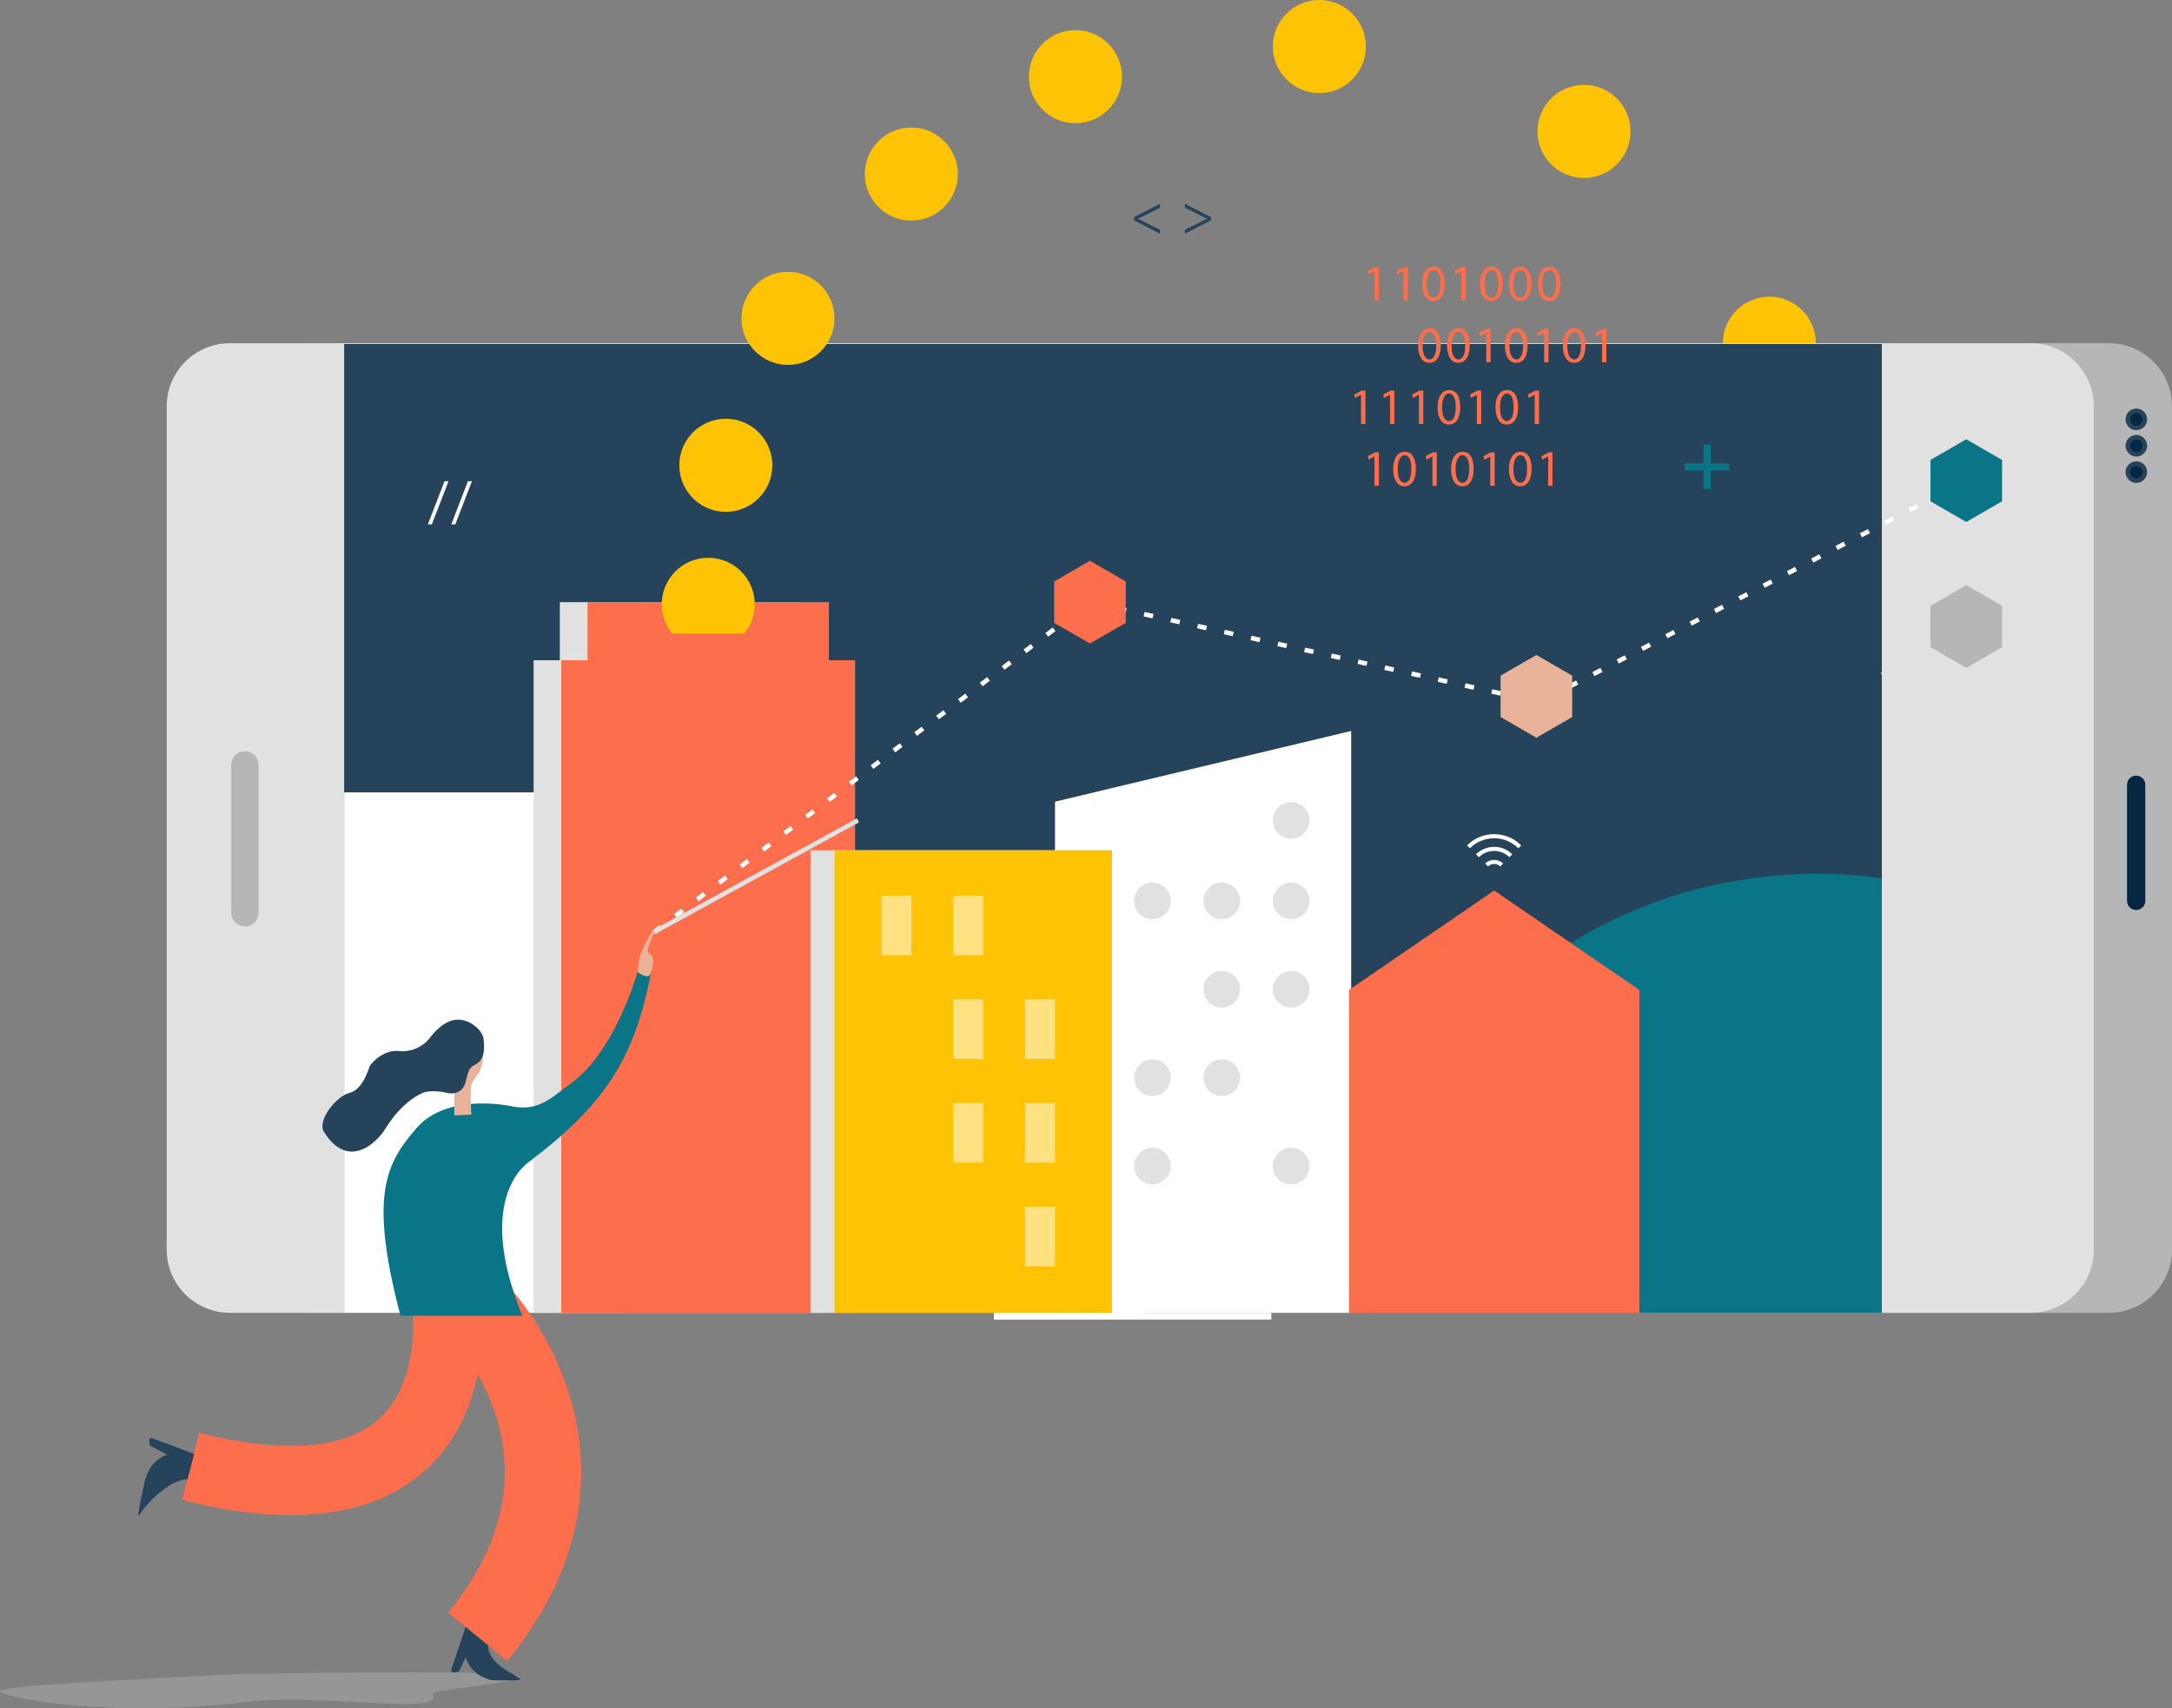 <svg width="459" height="361" viewBox="0 0 459 361" fill="none"
  xmlns="http://www.w3.org/2000/svg">
  <rect x="0" y="0" width="459" height="361" fill="#808080" stroke="none"/>
  <g clip-path="url(#clip0)">
    <path d="M445.64 72.532H65.116C57.737 72.532 51.756 78.518 51.756 85.902V264.073C51.756 271.457 57.737 277.442 65.116 277.442H445.64C453.019 277.442 459 271.457 459 264.073V85.902C459 78.518 453.019 72.532 445.64 72.532Z" fill="#B6B6B6"/>
    <path d="M429.109 72.532H48.584C41.206 72.532 35.225 78.518 35.225 85.902V264.073C35.225 271.457 41.206 277.442 48.584 277.442H429.109C436.487 277.442 442.469 271.457 442.469 264.073V85.902C442.469 78.518 436.487 72.532 429.109 72.532Z" fill="#E1E1E1"/>
    <path d="M397.682 72.698H72.728V277.442H397.682V72.698Z" fill="#25435A"/>
    <path d="M131.868 167.461H72.728V277.442H131.868V167.461Z" fill="white"/>
    <path d="M202.48 96.712V95.374L211.292 92.313V94.103L205.278 96.034L211.292 97.982V99.774L202.48 96.712Z" fill="#25435A"/>
    <path d="M216.369 99.774V97.982L222.382 96.034L216.369 94.103V92.313L225.18 95.374V96.712L216.369 99.774Z" fill="#25435A"/>
    <path d="M268.673 246.934H210.032V278.868H268.673V246.934Z" fill="white"/>
    <path d="M451.426 165.846V190.38" stroke="#052741" stroke-width="3.861" stroke-miterlimit="10" stroke-linecap="round"/>
    <path d="M51.756 161.665V192.889" stroke="#B6B6B6" stroke-width="5.791" stroke-miterlimit="10" stroke-linecap="round"/>
    <g style="mix-blend-mode:multiply">
      <path d="M415.526 133.448L397.681 142.65" stroke="#E1E1E1" stroke-width="0.965" stroke-miterlimit="10"/>
    </g>
    <path d="M451.467 90.423C452.46 90.423 453.265 89.618 453.265 88.624C453.265 87.63 452.46 86.825 451.467 86.825C450.474 86.825 449.669 87.63 449.669 88.624C449.669 89.618 450.474 90.423 451.467 90.423Z" fill="#052741" stroke="#25435A" stroke-width="0.965" stroke-miterlimit="10"/>
    <path d="M451.467 95.998C452.46 95.998 453.265 95.193 453.265 94.199C453.265 93.205 452.46 92.399 451.467 92.399C450.474 92.399 449.669 93.205 449.669 94.199C449.669 95.193 450.474 95.998 451.467 95.998Z" fill="#052741" stroke="#25435A" stroke-width="0.965" stroke-miterlimit="10"/>
    <path d="M451.467 101.574C452.46 101.574 453.265 100.768 453.265 99.775C453.265 98.781 452.46 97.975 451.467 97.975C450.474 97.975 449.669 98.781 449.669 99.775C449.669 100.768 450.474 101.574 451.467 101.574Z" fill="#052741" stroke="#25435A" stroke-width="0.965" stroke-miterlimit="10"/>
    <g style="mix-blend-mode:multiply">
      <path d="M169.314 139.533V127.255H118.302V139.533H112.761V277.442H174.851V139.533H169.314Z" fill="#E1E1E1"/>
    </g>
    <path d="M175.169 139.533V127.255H124.157V139.533H118.616V277.442H180.71V139.533H175.169Z" fill="#FC6E4C"/>
    <path d="M397.681 185.682C397.681 185.682 354.907 177.149 318.855 209.08C282.804 241.012 241.721 228.573 241.721 228.573V277.445H397.681V185.682Z" fill="#0A7586"/>
    <g style="mix-blend-mode:multiply">
      <path d="M229.919 179.7H171.278V277.442H229.919V179.7Z" fill="#E1E1E1"/>
    </g>
    <path d="M285.54 277.442H222.949V169.418L285.54 154.478V277.442Z" fill="white"/>
    <path opacity="0.41" d="M51.707 359.716C23.426 363.173 0 358.697 0 357.439C0 356.181 27.724 354.998 49.783 353.793C49.783 353.793 103.63 352.817 109.137 354.072C114.644 355.326 90.832 356.913 91.476 358.044C94.139 362.693 67.995 357.725 51.707 359.716Z" fill="#B6B6B6"/>
    <path d="M364.086 72.532C364.086 71.241 364.34 69.961 364.834 68.768C365.328 67.574 366.052 66.49 366.965 65.576C367.878 64.663 368.961 63.938 370.154 63.444C371.347 62.95 372.625 62.695 373.916 62.695C375.207 62.695 376.485 62.95 377.678 63.444C378.87 63.938 379.954 64.663 380.867 65.576C381.78 66.49 382.504 67.574 382.998 68.768C383.492 69.961 383.746 71.241 383.746 72.532H364.086Z" fill="#FEC305"/>
    <path d="M334.741 37.607C340.17 37.607 344.571 33.203 344.571 27.77C344.571 22.337 340.17 17.932 334.741 17.932C329.312 17.932 324.911 22.337 324.911 27.77C324.911 33.203 329.312 37.607 334.741 37.607Z" fill="#FEC305"/>
    <path d="M278.815 19.675C284.244 19.675 288.645 15.27 288.645 9.837C288.645 4.404 284.244 0 278.815 0C273.386 0 268.985 4.404 268.985 9.837C268.985 15.27 273.386 19.675 278.815 19.675Z" fill="#FEC305"/>
    <path d="M227.265 26.047C232.694 26.047 237.095 21.642 237.095 16.209C237.095 10.776 232.694 6.372 227.265 6.372C221.836 6.372 217.435 10.776 217.435 16.209C217.435 21.642 221.836 26.047 227.265 26.047Z" fill="#FEC305"/>
    <path d="M192.589 46.621C198.018 46.621 202.419 42.217 202.419 36.784C202.419 31.351 198.018 26.947 192.589 26.947C187.16 26.947 182.759 31.351 182.759 36.784C182.759 42.217 187.16 46.621 192.589 46.621Z" fill="#FEC305"/>
    <path d="M166.523 77.114C171.952 77.114 176.353 72.71 176.353 67.276C176.353 61.843 171.952 57.439 166.523 57.439C161.094 57.439 156.693 61.843 156.693 67.276C156.693 72.71 161.094 77.114 166.523 77.114Z" fill="#FEC305"/>
    <path d="M153.383 108.17C158.812 108.17 163.213 103.766 163.213 98.333C163.213 92.9 158.812 88.496 153.383 88.496C147.954 88.496 143.553 92.9 143.553 98.333C143.553 103.766 147.954 108.17 153.383 108.17Z" fill="#FEC305"/>
    <path d="M149.667 137.555C155.096 137.555 159.497 133.15 159.497 127.717C159.497 122.284 155.096 117.88 149.667 117.88C144.238 117.88 139.836 122.284 139.836 127.717C139.836 133.15 144.238 137.555 149.667 137.555Z" fill="#FEC305"/>
    <path d="M170.709 133.901H139.4V148.372H170.709V133.901Z" fill="#FC6E4C"/>
    <path d="M415.526 101.573L325.338 148.372L230.337 127.255L138.24 196.958" stroke="white" stroke-width="0.965" stroke-miterlimit="10" stroke-dasharray="1.93 3.86"/>
    <path d="M290.474 57.346H290.452L289.225 58.008L289.041 57.281L290.583 56.455H291.397V63.518H290.474V57.346Z" fill="#FC6E4C"/>
    <path d="M296.589 57.346H296.568L295.341 58.008L295.157 57.281L296.699 56.455H297.513V63.518H296.589V57.346Z" fill="#FC6E4C"/>
    <path d="M305.322 59.911C305.322 62.312 304.432 63.636 302.868 63.636C301.489 63.636 300.555 62.343 300.531 60.007C300.531 57.638 301.552 56.335 302.985 56.335C304.475 56.336 305.322 57.661 305.322 59.911ZM301.489 60.019C301.489 61.856 302.054 62.899 302.923 62.899C303.899 62.899 304.367 61.757 304.367 59.953C304.367 58.215 303.922 57.075 302.933 57.075C302.097 57.075 301.489 58.096 301.489 60.02V60.019Z" fill="#FC6E4C"/>
    <path d="M308.82 57.346H308.799L307.572 58.008L307.387 57.281L308.929 56.455H309.743V63.518H308.82V57.346Z" fill="#FC6E4C"/>
    <path d="M317.552 59.911C317.552 62.312 316.663 63.636 315.099 63.636C313.72 63.636 312.786 62.343 312.762 60.007C312.762 57.638 313.782 56.335 315.216 56.335C316.706 56.336 317.552 57.661 317.552 59.911ZM313.72 60.019C313.72 61.856 314.285 62.899 315.153 62.899C316.13 62.899 316.597 61.757 316.597 59.953C316.597 58.215 316.153 57.075 315.164 57.075C314.328 57.075 313.72 58.096 313.72 60.02V60.019Z" fill="#FC6E4C"/>
    <path d="M323.668 59.911C323.668 62.312 322.778 63.636 321.215 63.636C319.836 63.636 318.902 62.343 318.877 60.007C318.877 57.638 319.899 56.335 321.331 56.335C322.822 56.336 323.668 57.661 323.668 59.911ZM319.836 60.019C319.836 61.856 320.401 62.899 321.269 62.899C322.246 62.899 322.713 61.757 322.713 59.953C322.713 58.215 322.268 57.075 321.28 57.075C320.444 57.075 319.836 58.096 319.836 60.02V60.019Z" fill="#FC6E4C"/>
    <path d="M329.784 59.911C329.784 62.312 328.894 63.636 327.331 63.636C325.952 63.636 325.017 62.343 324.993 60.007C324.993 57.638 326.014 56.335 327.448 56.335C328.937 56.336 329.784 57.661 329.784 59.911ZM325.952 60.019C325.952 61.856 326.516 62.899 327.384 62.899C328.362 62.899 328.828 61.757 328.828 59.953C328.828 58.215 328.384 57.075 327.396 57.075C326.559 57.075 325.952 58.096 325.952 60.02V60.019Z" fill="#FC6E4C"/>
    <path d="M304.474 72.955C304.474 75.357 303.584 76.681 302.021 76.681C300.642 76.681 299.708 75.388 299.684 73.051C299.684 70.683 300.705 69.378 302.138 69.378C303.628 69.376 304.474 70.705 304.474 72.955ZM300.642 73.064C300.642 74.9 301.206 75.943 302.075 75.943C303.052 75.943 303.519 74.802 303.519 72.998C303.519 71.259 303.074 70.119 302.086 70.119C301.25 70.12 300.642 71.14 300.642 73.064Z" fill="#FC6E4C"/>
    <path d="M310.59 72.955C310.59 75.357 309.7 76.681 308.136 76.681C306.757 76.681 305.823 75.388 305.799 73.051C305.799 70.683 306.82 69.378 308.253 69.378C309.743 69.376 310.59 70.705 310.59 72.955ZM306.757 73.064C306.757 74.9 307.323 75.943 308.19 75.943C309.167 75.943 309.634 74.802 309.634 72.998C309.634 71.259 309.19 70.119 308.201 70.119C307.362 70.12 306.756 71.14 306.756 73.064H306.757Z" fill="#FC6E4C"/>
    <path d="M314.089 70.391H314.067L312.841 71.054L312.656 70.326L314.198 69.5H315.012V76.563H314.089V70.391Z" fill="#FC6E4C"/>
    <path d="M322.821 72.955C322.821 75.357 321.931 76.681 320.368 76.681C318.989 76.681 318.055 75.388 318.031 73.051C318.031 70.683 319.051 69.378 320.485 69.378C321.975 69.376 322.821 70.705 322.821 72.955ZM318.989 73.064C318.989 74.9 319.553 75.943 320.422 75.943C321.399 75.943 321.866 74.802 321.866 72.998C321.866 71.259 321.421 70.119 320.433 70.119C319.597 70.12 318.989 71.14 318.989 73.064Z" fill="#FC6E4C"/>
    <path d="M326.321 70.391H326.3L325.073 71.054L324.888 70.326L326.43 69.5H327.244V76.563H326.321V70.391Z" fill="#FC6E4C"/>
    <path d="M335.052 72.955C335.052 75.357 334.161 76.681 332.599 76.681C331.22 76.681 330.285 75.388 330.261 73.051C330.261 70.683 331.282 69.378 332.715 69.378C334.205 69.376 335.052 70.705 335.052 72.955ZM331.22 73.064C331.22 74.9 331.783 75.943 332.652 75.943C333.63 75.943 334.096 74.802 334.096 72.998C334.096 71.259 333.652 70.119 332.664 70.119C331.827 70.12 331.22 71.14 331.22 73.064Z" fill="#FC6E4C"/>
    <path d="M338.551 70.391H338.529L337.302 71.054L337.118 70.326L338.66 69.5H339.474V76.563H338.551V70.391Z" fill="#FC6E4C"/>
    <path d="M287.629 83.435H287.606L286.379 84.097L286.195 83.37L287.738 82.544H288.551V89.607H287.629V83.435Z" fill="#FC6E4C"/>
    <path d="M293.744 83.435H293.722L292.496 84.097L292.311 83.37L293.853 82.544H294.667V89.607H293.744V83.435Z" fill="#FC6E4C"/>
    <path d="M299.859 83.435H299.837L298.61 84.097L298.426 83.37L299.968 82.544H300.783V89.607H299.859L299.859 83.435Z" fill="#FC6E4C"/>
    <path d="M308.591 86C308.591 88.4 307.701 89.725 306.138 89.725C304.759 89.725 303.825 88.432 303.8 86.095C303.8 83.727 304.822 82.423 306.254 82.423C307.745 82.424 308.591 83.75 308.591 86ZM304.759 86.108C304.759 87.945 305.324 88.988 306.192 88.988C307.169 88.988 307.636 87.847 307.636 86.042C307.636 84.303 307.191 83.162 306.203 83.162C305.371 83.163 304.759 84.185 304.759 86.108Z" fill="#FC6E4C"/>
    <path d="M312.09 83.435H312.068L310.842 84.097L310.657 83.37L312.199 82.544H313.014V89.607H312.09V83.435Z" fill="#FC6E4C"/>
    <path d="M320.822 86C320.822 88.4 319.932 89.725 318.369 89.725C316.991 89.725 316.056 88.432 316.031 86.095C316.031 83.727 317.053 82.423 318.486 82.423C319.976 82.424 320.822 83.75 320.822 86ZM316.991 86.108C316.991 87.945 317.555 88.988 318.423 88.988C319.401 88.988 319.867 87.847 319.867 86.042C319.867 84.303 319.422 83.162 318.435 83.162C317.598 83.163 316.991 84.185 316.991 86.108Z" fill="#FC6E4C"/>
    <path d="M324.321 83.435H324.299L323.072 84.097L322.888 83.37L324.43 82.544H325.244V89.607H324.321V83.435Z" fill="#FC6E4C"/>
    <path d="M290.474 96.48H290.452L289.225 97.143L289.041 96.415L290.583 95.589H291.397V102.652H290.474V96.48Z" fill="#FC6E4C"/>
    <path d="M299.207 99.044C299.207 101.446 298.316 102.77 296.753 102.77C295.374 102.77 294.44 101.477 294.416 99.14C294.416 96.772 295.437 95.467 296.87 95.467C298.359 95.469 299.207 96.795 299.207 99.044ZM295.374 99.153C295.374 100.99 295.938 102.033 296.807 102.033C297.784 102.033 298.251 100.891 298.251 99.088C298.251 97.349 297.806 96.209 296.818 96.209C295.982 96.209 295.374 97.23 295.374 99.153Z" fill="#FC6E4C"/>
    <path d="M302.706 96.48H302.683L301.457 97.143L301.272 96.415L302.815 95.589H303.629V102.652H302.706V96.48Z" fill="#FC6E4C"/>
    <path d="M311.436 99.044C311.436 101.446 310.547 102.77 308.984 102.77C307.605 102.77 306.671 101.477 306.646 99.14C306.646 96.772 307.668 95.467 309.101 95.467C310.591 95.469 311.436 96.795 311.436 99.044ZM307.605 99.153C307.605 100.99 308.169 102.033 309.038 102.033C310.015 102.033 310.482 100.891 310.482 99.088C310.482 97.349 310.037 96.209 309.049 96.209C308.213 96.209 307.605 97.23 307.605 99.153Z" fill="#FC6E4C"/>
    <path d="M314.936 96.48H314.914L313.687 97.143L313.503 96.415L315.045 95.589H315.859V102.652H314.936V96.48Z" fill="#FC6E4C"/>
    <path d="M323.668 99.044C323.668 101.446 322.778 102.77 321.215 102.77C319.836 102.77 318.902 101.477 318.877 99.14C318.877 96.772 319.899 95.467 321.331 95.467C322.822 95.469 323.668 96.795 323.668 99.044ZM319.836 99.153C319.836 100.99 320.401 102.033 321.269 102.033C322.246 102.033 322.713 100.891 322.713 99.088C322.713 97.349 322.268 96.209 321.28 96.209C320.444 96.209 319.836 97.23 319.836 99.153Z" fill="#FC6E4C"/>
    <path d="M327.167 96.48H327.145L325.919 97.143L325.734 96.415L327.276 95.589H328.091V102.652H327.167V96.48Z" fill="#FC6E4C"/>
    <path d="M239.63 45.913L245.135 43.075V43.895L240.495 46.222V46.245L245.135 48.572V49.391L239.63 46.554V45.913Z" fill="#25435A"/>
    <path d="M255.905 46.566L250.401 49.391V48.572L255.075 46.245V46.222L250.401 43.895V43.075L255.905 45.901V46.566Z" fill="#25435A"/>
    <path d="M356.048 99.413V97.902H359.971V93.952H361.509V97.902H365.432V99.413H361.509V103.354H359.971V99.413H356.048Z" fill="#0A7586"/>
    <path d="M90.423 110.819L93.935 101.686H94.791L91.266 110.819H90.423Z" fill="white"/>
    <path d="M95.37 110.819L98.882 101.686H99.738L96.214 110.819H95.37Z" fill="white"/>
    <path d="M234.994 179.684H176.353V277.442H234.994V179.684Z" fill="#FEC305"/>
    <path opacity="0.5" d="M192.59 189.286H186.256V201.887H192.59V189.286Z" fill="white"/>
    <path opacity="0.5" d="M207.767 189.286H201.434V201.887H207.767V189.286Z" fill="white"/>
    <path opacity="0.5" d="M207.767 211.194H201.434V223.794H207.767V211.194Z" fill="white"/>
    <path opacity="0.5" d="M222.946 211.194H216.612V223.794H222.946V211.194Z" fill="white"/>
    <path opacity="0.5" d="M207.767 233.101H201.434V245.702H207.767V233.101Z" fill="white"/>
    <path opacity="0.5" d="M222.946 233.101H216.612V245.702H222.946V233.101Z" fill="white"/>
    <path opacity="0.5" d="M222.946 255.008H216.612V267.609H222.946V255.008Z" fill="white"/>
    <path d="M94.342 275.619C94.342 275.619 101.607 325.377 40.273 309.907" stroke="#FC6E4C" stroke-width="14.634" stroke-miterlimit="10"/>
    <path d="M101.164 276.883C101.164 276.883 131.868 308.235 100.938 345.909" stroke="#FC6E4C" stroke-width="16.142" stroke-miterlimit="10"/>
    <path d="M110.385 278.052H84.63C77.927 252.495 81.57 245.848 88.052 238.378C94.533 230.909 107.723 233.718 107.723 233.718C113.787 235.104 116.498 231.957 120.733 228.882C130.19 222.014 134.81 205.195 134.81 205.195L137.599 205.542C134.157 222.997 128.48 232.914 111.985 245.393C111.985 245.395 99.915 252.508 110.385 278.052Z" fill="#0A7586"/>
    <path d="M99.611 235.54C99.611 235.54 99.225 229.903 99.736 228.879C100.164 228.126 100.656 227.413 101.208 226.746C102.09 225.059 102.278 223.093 101.732 221.269C101.319 220.56 96.643 222.027 96.643 222.027L94.802 224.02L94.596 228.319L96.029 229.292C96.029 229.292 96.063 230.572 95.997 235.741L99.611 235.54Z" fill="#E9B399"/>
    <path d="M98.982 226.518C98.744 227.186 98.557 227.87 98.421 228.566C98.421 228.566 97.849 231.799 94.275 230.926C94.275 230.926 91.386 230.209 89.408 230.936C89.408 230.936 85.214 232.441 81.548 238.37C79.18 242.197 73.281 246.984 68.445 239.171C66.956 236.769 71.104 231.625 73.904 230.945C76.705 230.265 77.948 225.754 78.118 225.337C78.287 224.919 80.916 221.711 84.398 222.122C85.661 222.236 86.933 222.021 88.088 221.499C89.244 220.976 90.246 220.162 90.994 219.138C90.994 219.138 93.256 215.979 96.102 215.535C98.948 215.09 102.075 217.614 102.212 219.76C102.294 221.079 102.727 223.9 100.341 225.032C100.025 225.174 99.742 225.379 99.508 225.634C99.274 225.89 99.095 226.191 98.982 226.518Z" fill="#25435A"/>
    <path d="M138.239 196.958C138.298 196.866 138.251 196.341 137.873 196.698C136.803 198.387 135.921 200.188 135.242 202.069C135.001 203.183 134.851 204.315 134.794 205.453C134.794 205.453 137.01 207.148 137.461 205.8C138.907 201.49 137.186 201.834 137.012 201.308C137.012 201.308 136.716 200.987 137.007 200.212C137.298 199.436 138.239 196.958 138.239 196.958Z" fill="#E9B399"/>
    <path d="M237.903 131.626V122.884L230.337 118.513L222.772 122.884V131.626L230.337 135.997L237.903 131.626Z" fill="#FC6E4C"/>
    <path d="M332.245 151.532V142.79L324.68 138.419L317.115 142.79V151.532L324.68 155.903L332.245 151.532Z" fill="#E9B399"/>
    <path d="M423.091 105.944V97.201L415.526 92.831L407.961 97.201V105.944L415.526 110.314L423.091 105.944Z" fill="#0A7586"/>
    <path d="M423.091 136.765V128.023L415.526 123.653L407.961 128.023V136.765L415.526 141.137L423.091 136.765Z" fill="#B6B6B6"/>
    <path d="M272.852 194.251C274.988 194.251 276.719 192.518 276.719 190.381C276.719 188.243 274.988 186.511 272.852 186.511C270.716 186.511 268.985 188.243 268.985 190.381C268.985 192.518 270.716 194.251 272.852 194.251Z" fill="#E1E1E1"/>
    <path d="M272.852 177.239C274.988 177.239 276.719 175.507 276.719 173.369C276.719 171.232 274.988 169.499 272.852 169.499C270.716 169.499 268.985 171.232 268.985 173.369C268.985 175.507 270.716 177.239 272.852 177.239Z" fill="#E1E1E1"/>
    <path d="M258.197 194.251C260.333 194.251 262.064 192.518 262.064 190.381C262.064 188.243 260.333 186.511 258.197 186.511C256.061 186.511 254.33 188.243 254.33 190.381C254.33 192.518 256.061 194.251 258.197 194.251Z" fill="#E1E1E1"/>
    <path d="M243.543 194.251C245.678 194.251 247.41 192.518 247.41 190.381C247.41 188.243 245.678 186.511 243.543 186.511C241.407 186.511 239.676 188.243 239.676 190.381C239.676 192.518 241.407 194.251 243.543 194.251Z" fill="#E1E1E1"/>
    <path d="M272.852 212.935C274.988 212.935 276.719 211.202 276.719 209.065C276.719 206.928 274.988 205.195 272.852 205.195C270.716 205.195 268.985 206.928 268.985 209.065C268.985 211.202 270.716 212.935 272.852 212.935Z" fill="#E1E1E1"/>
    <path d="M258.197 212.935C260.333 212.935 262.064 211.202 262.064 209.065C262.064 206.928 260.333 205.195 258.197 205.195C256.061 205.195 254.33 206.928 254.33 209.065C254.33 211.202 256.061 212.935 258.197 212.935Z" fill="#E1E1E1"/>
    <path d="M258.197 231.619C260.333 231.619 262.064 229.887 262.064 227.749C262.064 225.612 260.333 223.879 258.197 223.879C256.061 223.879 254.33 225.612 254.33 227.749C254.33 229.887 256.061 231.619 258.197 231.619Z" fill="#E1E1E1"/>
    <path d="M243.543 231.619C245.678 231.619 247.41 229.887 247.41 227.749C247.41 225.612 245.678 223.879 243.543 223.879C241.407 223.879 239.676 225.612 239.676 227.749C239.676 229.887 241.407 231.619 243.543 231.619Z" fill="#E1E1E1"/>
    <path d="M272.852 250.303C274.988 250.303 276.719 248.57 276.719 246.433C276.719 244.295 274.988 242.563 272.852 242.563C270.716 242.563 268.985 244.295 268.985 246.433C268.985 248.57 270.716 250.303 272.852 250.303Z" fill="#E1E1E1"/>
    <path d="M243.543 250.303C245.678 250.303 247.41 248.57 247.41 246.433C247.41 244.295 245.678 242.563 243.543 242.563C241.407 242.563 239.676 244.295 239.676 246.433C239.676 248.57 241.407 250.303 243.543 250.303Z" fill="#E1E1E1"/>
    <path d="M346.439 277.442H285.066V209.212L315.753 188.194L346.439 209.212V277.442Z" fill="#FC6E4C"/>
    <path d="M320.867 179.27C319.51 177.911 317.668 177.148 315.749 177.148C313.829 177.148 311.987 177.911 310.63 179.27L310.018 178.657C310.77 177.904 311.664 177.307 312.647 176.899C313.63 176.491 314.684 176.282 315.749 176.282C316.813 176.282 317.867 176.491 318.85 176.899C319.833 177.307 320.727 177.904 321.479 178.657L320.867 179.27Z" fill="white"/>
    <path d="M318.977 181.164C318.122 180.309 316.962 179.828 315.752 179.828C314.543 179.828 313.383 180.309 312.527 181.164L311.915 180.552C312.933 179.534 314.313 178.962 315.752 178.962C317.191 178.962 318.572 179.534 319.589 180.552L318.977 181.164Z" fill="white"/>
    <path d="M317.044 183.102C316.696 182.769 316.234 182.584 315.753 182.584C315.273 182.584 314.81 182.769 314.463 183.102L313.851 182.489C314.363 181.998 315.046 181.723 315.755 181.723C316.465 181.723 317.147 181.998 317.66 182.489L317.044 183.102Z" fill="white"/>
    <g style="mix-blend-mode:multiply">
      <path d="M181.305 173.368L138.239 196.958" stroke="#E1E1E1" stroke-width="0.965" stroke-miterlimit="10"/>
    </g>
    <path d="M98.409 343.866C98.409 343.866 95.781 353.15 103.871 355.068C103.871 355.068 111.075 355.415 109.817 354.673C106.41 352.672 103.183 350.948 103.11 347.678L98.409 343.866Z" fill="#25435A"/>
    <path d="M100.032 346.778L96.992 353.221C96.992 353.221 95.036 353.922 95.393 352.761C95.749 351.6 98.409 343.865 98.409 343.865L100.032 346.778Z" fill="#25435A"/>
    <path d="M41.016 307.279C41.016 307.279 32.825 304.864 30.636 312.889C30.636 312.889 28.652 321.421 29.432 320.188C31.546 316.848 36.366 312.572 39.635 312.61L41.016 307.279Z" fill="#25435A"/>
    <path d="M38.052 308.804L31.72 305.545C31.72 305.545 31.086 303.565 32.234 303.961C33.383 304.357 41.016 307.279 41.016 307.279L38.052 308.804Z" fill="#25435A"/>
  </g>
  <defs>
    <clipPath id="clip0">
      <rect width="459" height="361" fill="white"/>
    </clipPath>
  </defs>
</svg>
